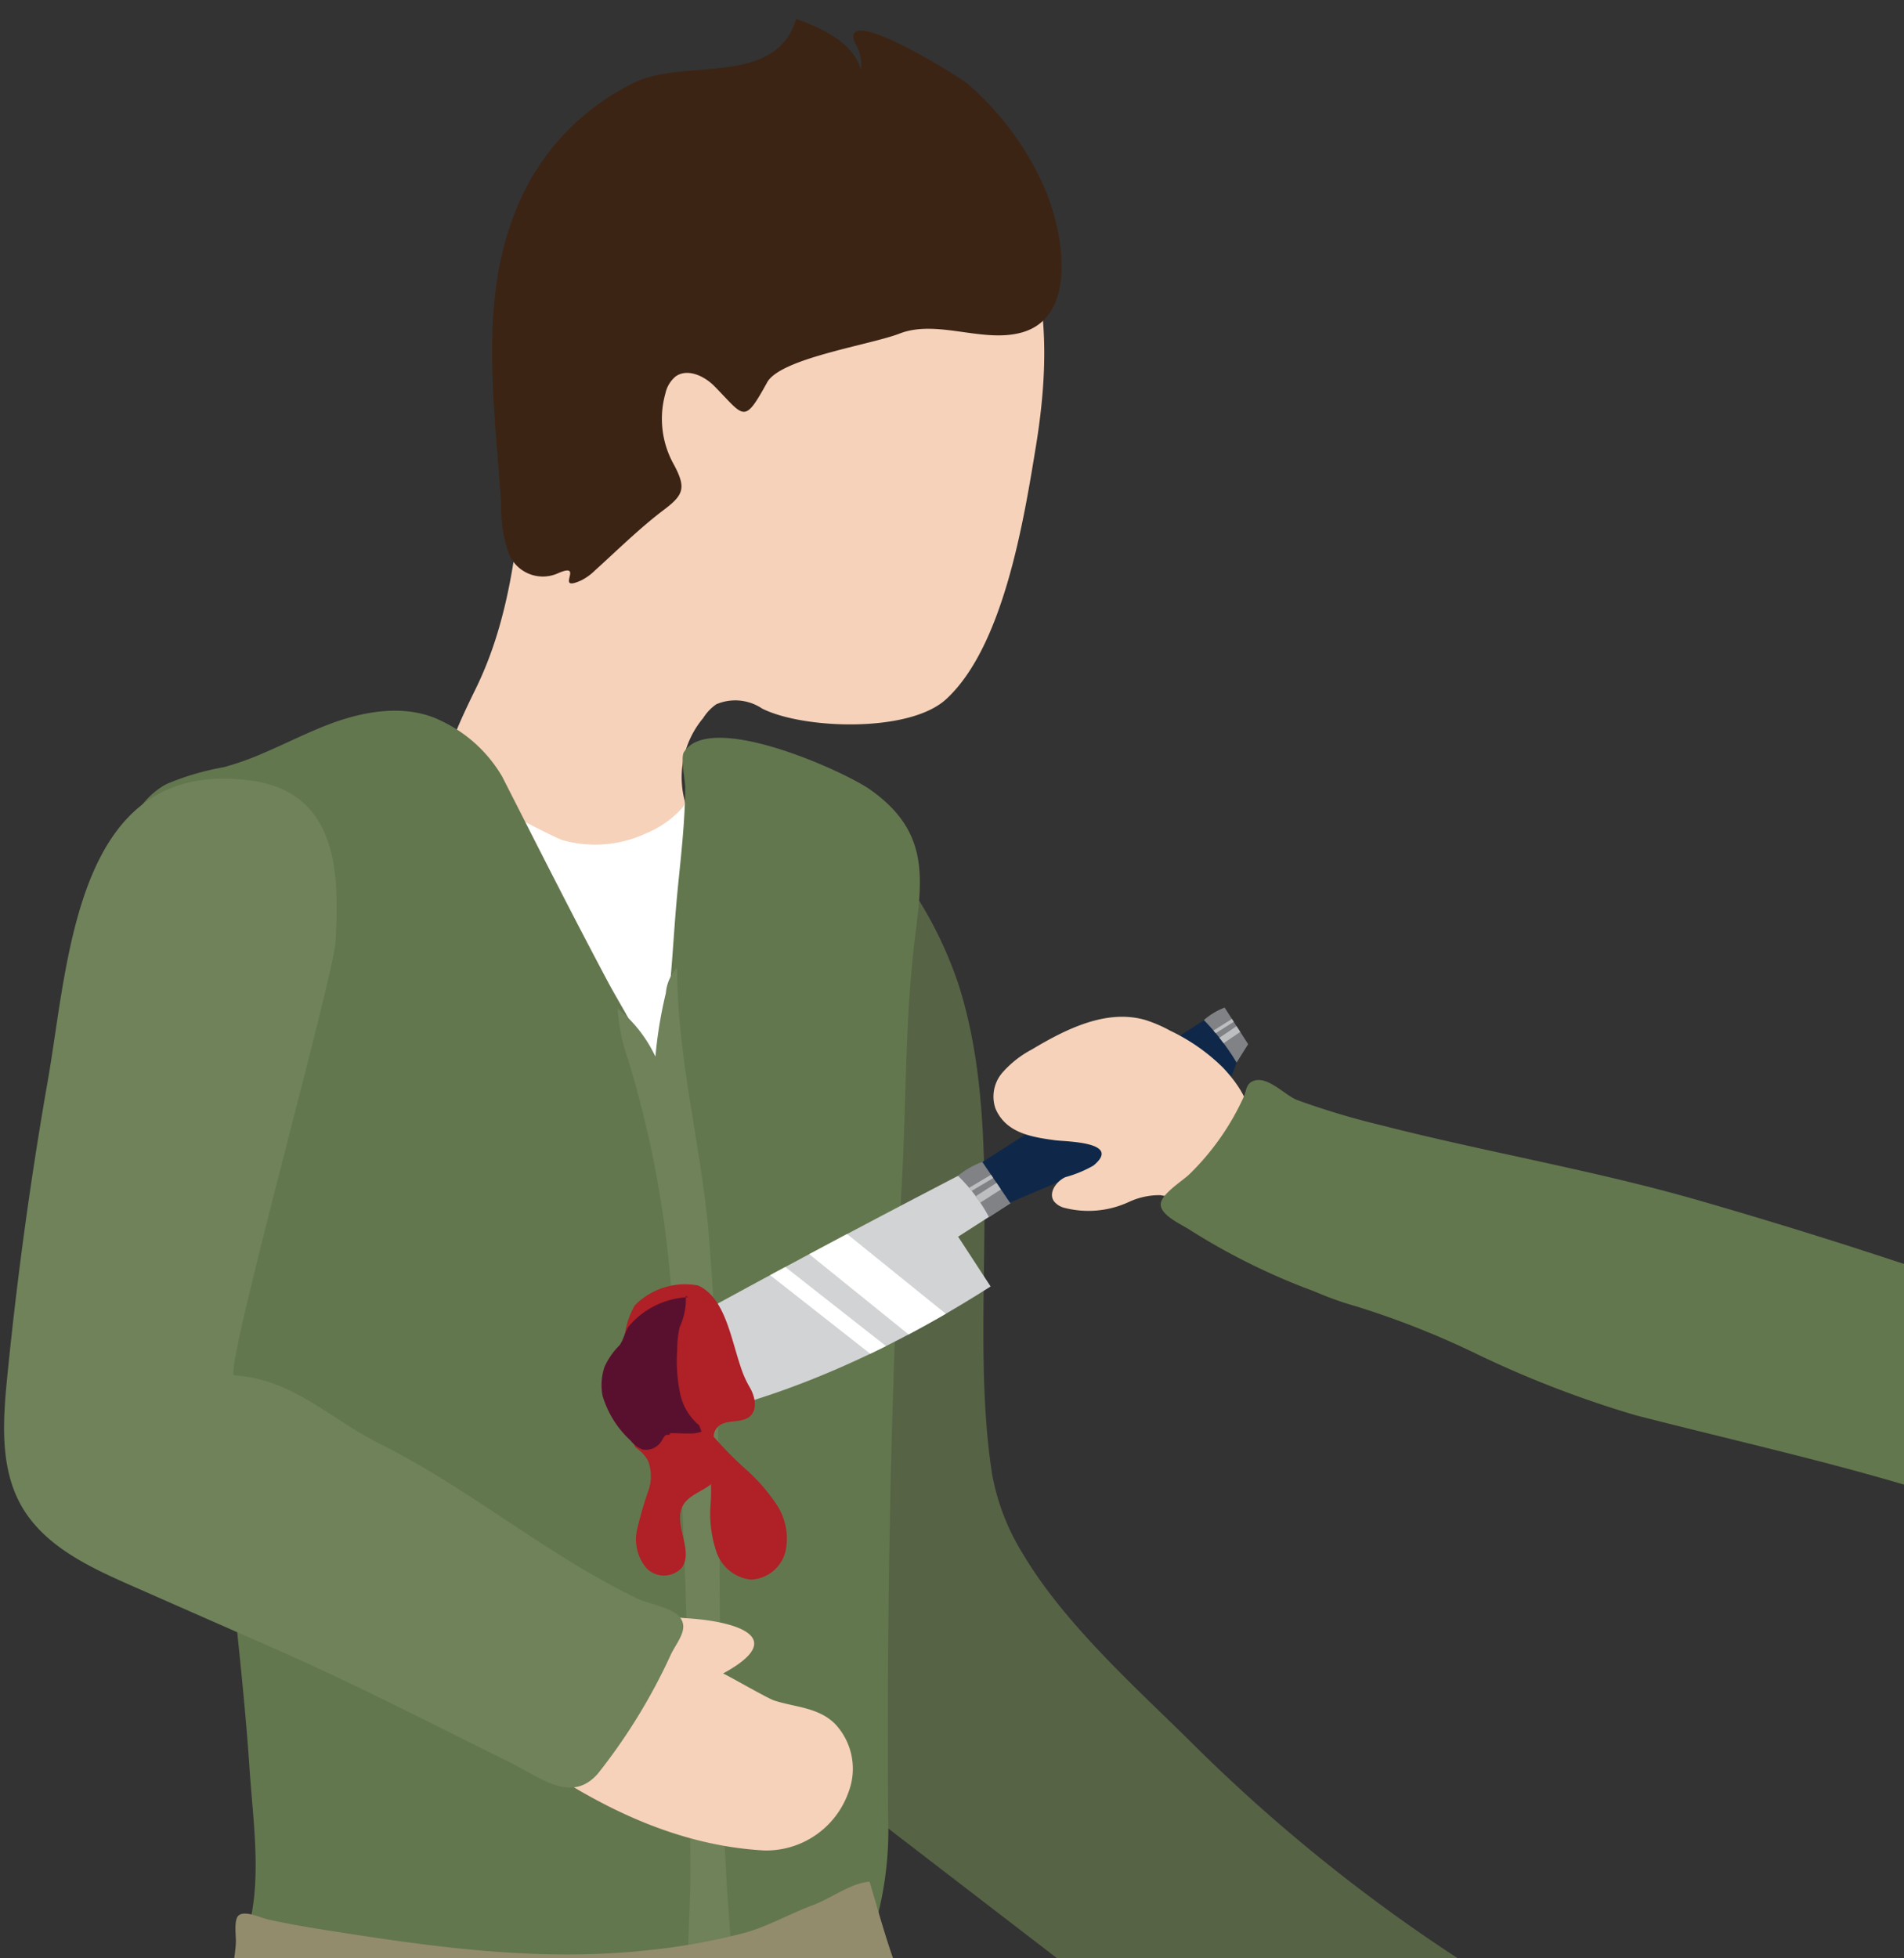<svg xmlns="http://www.w3.org/2000/svg" xmlns:xlink="http://www.w3.org/1999/xlink" viewBox="0 0 101.787 104.651"><rect x="0" y="0" width="101.787" height="104.651" fill="#333333" stroke="none"/><defs><style>.a1b58a47-0be0-4c23-aaa4-f1a0f69fe211,.bdcb42f7-7f7c-4c6d-8dc2-7edf6fa0963e,.e2172120-16a2-42be-8a4c-2a2383ef1d9d,.e42c914a-da5d-431b-961d-38ec07a85669,.ed6c1841-3fc8-4dd3-97cc-017434ed18a7,.fc6549b7-2df3-4956-a94a-c59514725fb7,.ffb19282-8fcb-4707-bced-8e1d0a5c9c13{fill:none;}.e500cdf3-d6f8-4ae9-90ac-aa18b6588cfa{isolation:isolate;}.b39c80b7-c4b2-433f-bb0f-07eba6b0da09{clip-path:url(#b8281805-2470-4086-9f29-a5e5bf0489fe);}.a776aa63-52d5-46f1-979f-dca836f310d4{fill:#566345;}.fafe6ce5-6e65-442d-9263-296b7de18fe4{fill:#63774e;}.b04b1420-0c93-4e59-91cb-d42f3fda257c{clip-path:url(#a6d5d5f0-33d4-4201-9694-c1b64d607d51);}.abdad0a5-05e9-4604-8389-a14d8f305a08{clip-path:url(#bbcffa3a-59d5-4269-bd39-533a3f1de1f2);}.ae597fd5-9980-4b1b-95d4-c0264e58e3a7{fill:#f6d2ba;}.b8d1b62f-f327-4cdc-ac0c-c75d2e8c2871{fill:#3c2415;}.b74201dd-fc9f-44fb-852b-371051652d9a{fill:#fff;}.a91e24a6-670d-46e1-97b8-26ed0a13c941{fill:#6f825a;}.fcc20efe-9d9a-4393-9a35-a77c061b978c{fill:#938c6c;}.a6528028-5600-4d5b-9673-a32b51ec48a2{clip-path:url(#f3ce4be2-c62c-4d3a-a91c-445734ce9693);}.b86564c9-88fd-407e-ac7b-e75980907065{fill:#d1d3d4;}.e42c914a-da5d-431b-961d-38ec07a85669,.ed6c1841-3fc8-4dd3-97cc-017434ed18a7{stroke:#fff;}.a1b58a47-0be0-4c23-aaa4-f1a0f69fe211,.bdcb42f7-7f7c-4c6d-8dc2-7edf6fa0963e,.e42c914a-da5d-431b-961d-38ec07a85669,.ed6c1841-3fc8-4dd3-97cc-017434ed18a7,.fc6549b7-2df3-4956-a94a-c59514725fb7,.ffb19282-8fcb-4707-bced-8e1d0a5c9c13{stroke-miterlimit:10;}.ed6c1841-3fc8-4dd3-97cc-017434ed18a7{stroke-width:2.109px;}.e42c914a-da5d-431b-961d-38ec07a85669{stroke-width:0.844px;}.ec3e004d-2df9-4c41-8c61-65014152872b{fill:#0f2849;}.a1a21933-cfde-4186-b656-5472dd3742a4{clip-path:url(#aa9c8862-be93-46c8-9680-92398f181bf6);}.b5d31ad9-2f1f-4b7d-8bd0-fce40418089e{fill:#808285;}.a1b58a47-0be0-4c23-aaa4-f1a0f69fe211,.bdcb42f7-7f7c-4c6d-8dc2-7edf6fa0963e,.fc6549b7-2df3-4956-a94a-c59514725fb7,.ffb19282-8fcb-4707-bced-8e1d0a5c9c13{stroke:#bcbec0;}.ffb19282-8fcb-4707-bced-8e1d0a5c9c13{stroke-width:0.422px;}.bdcb42f7-7f7c-4c6d-8dc2-7edf6fa0963e{stroke-width:0.211px;}.a11b575c-d310-48a8-a750-be3fe7f3f7ab{clip-path:url(#f006e288-ddbe-45de-a5bc-7e93d1e2cd73);}.a1b58a47-0be0-4c23-aaa4-f1a0f69fe211{stroke-width:0.367px;}.fc6549b7-2df3-4956-a94a-c59514725fb7{stroke-width:0.183px;}.b9bb57e2-4d9e-4b93-868d-ed75fc94d913,.fba8892d-c913-4e56-abe0-586b228a9433{fill:#af2027;}.fba8892d-c913-4e56-abe0-586b228a9433{mix-blend-mode:color-burn;}.a067c8f4-3e04-49a0-8a45-33b0e5f1c94f{fill:#59102e;}</style><clipPath id="b8281805-2470-4086-9f29-a5e5bf0489fe"><rect class="e2172120-16a2-42be-8a4c-2a2383ef1d9d" x="-26.938" y="-140.419" width="135.654" height="108.858"/></clipPath><clipPath id="a6d5d5f0-33d4-4201-9694-c1b64d607d51"><rect class="e2172120-16a2-42be-8a4c-2a2383ef1d9d" x="-162.591" y="-5.223" width="135.654" height="108.858" transform="translate(-189.529 98.412) rotate(-180)"/></clipPath><clipPath id="bbcffa3a-59d5-4269-bd39-533a3f1de1f2"><rect class="e2172120-16a2-42be-8a4c-2a2383ef1d9d" x="-33.866" y="-4.207" width="135.654" height="108.858" transform="translate(67.921 100.444) rotate(-180)"/></clipPath><clipPath id="f3ce4be2-c62c-4d3a-a91c-445734ce9693"><path class="e2172120-16a2-42be-8a4c-2a2383ef1d9d" d="M52.54,62.15S29.162,74.194,27.587,76.197c0,0,9.959,2.397,25.371-7.447L51.222,66.09l2.788-1.79Z"/></clipPath><clipPath id="aa9c8862-be93-46c8-9680-92398f181bf6"><path class="e2172120-16a2-42be-8a4c-2a2383ef1d9d" d="M52.873,65.048a9.049,9.049,0,0,0-1.659-2.212,4.27,4.27,0,0,1,1.3-.742l1.497,2.205Z"/></clipPath><clipPath id="f006e288-ddbe-45de-a5bc-7e93d1e2cd73"><path class="e2172120-16a2-42be-8a4c-2a2383ef1d9d" d="M66.109,56.783a12.572,12.572,0,0,0-1.75-2.27,3.66,3.66,0,0,1,1.108-.668l1.258,1.956Z"/></clipPath></defs><title>Artboard 175</title><g class="e500cdf3-d6f8-4ae9-90ac-aa18b6588cfa"><g id="ad3ed5cc-265d-4c5c-97ee-d38db382c3c0" data-name="Layer 1"><g class="b39c80b7-c4b2-433f-bb0f-07eba6b0da09"><path class="a776aa63-52d5-46f1-979f-dca836f310d4" d="M25.899-1.229Q24.907-.938,23.92-.684C11.681,2.477-2.983,1.878-9.992,14.723c-5.566,10.2-7.242,21.691-12.948,31.829a92.388,92.388,0,0,1-5.229,7.954l-7.658,10.821a16.089,16.089,0,0,0-12.595-7.088c7.066-7.634,7.334-18.578,10.589-27.759,6.85-19.317,11.642-42.976,33.719-49.833,2.47-.767,4.935-1.578,7.357-2.487,2.073-.778,3.749-1.942,5.895-2.625,4.866-1.549,9.962-2.811,14.712-4.683a15.712,15.712,0,0,0,6.529-5.444,33.941,33.941,0,0,1,5.849-6.392C47.992-50.679,48.008-33.646,48.257-25.764,48.688-12.089,37.78-4.705,25.899-1.229Z"/><path class="fafe6ce5-6e65-442d-9263-296b7de18fe4" d="M40.336,8.229c-5.21,1.564-10.539,2.549-15.907,4.352a12.07,12.07,0,0,0-4.49,2.35,10.728,10.728,0,0,0-2.603,4.412c-2.421,6.917-1.704,14.524-4.311,21.389A147.984,147.984,0,0,1,3.659,60.864a92.39,92.39,0,0,1-5.229,7.954l-7.658,10.821A16.089,16.089,0,0,0-21.824,72.551c7.066-7.634,7.334-18.578,10.589-27.759C-4.385,25.475-11.758-3.048,10.319-9.905c2.47-.767,4.935-1.578,7.357-2.487,2.073-.778,3.749-1.942,5.895-2.625l15.293-4.868c-.102.033-1.881-.795-2.205-.859a16.104,16.104,0,0,1-2.867-.466c-2.031-.801-3.709-3.038-5.185-4.579-.462-.483-.919-1.269-.45-1.745a1.304,1.304,0,0,1,.871-.281,24.231,24.231,0,0,1,6.229.407c3.633.716,7.997,2.606,11.153-.28,1.411-1.29,2.776-2.63,4.251-3.846,11.765-9.697,11.78,7.336,12.029,15.218C62.97-7.443,57.907-.366,50.45,3.989A45.764,45.764,0,0,1,40.336,8.229Z"/></g><g class="b04b1420-0c93-4e59-91cb-d42f3fda257c"><path class="fafe6ce5-6e65-442d-9263-296b7de18fe4" d="M-40.364,59.573a18.47,18.47,0,0,0,2.298.819,45.827,45.827,0,0,1,6.51,2.587,56.202,56.202,0,0,0,8.396,3.221C-16.109,68.018-8.937,69.496-2.142,72.174a23.011,23.011,0,0,1,5.833-9.583c-.517.508-10.113-3.672-11.297-4.071q-6.07-2.044-12.227-3.816c-5.588-1.608-11.333-2.568-16.963-4.012a41.779,41.779,0,0,1-4.478-1.343c-.642-.245-1.545-1.27-2.293-1.038-.452.14-.398.484-.568.869a13.681,13.681,0,0,1-2.888,4.119c-.367.366-1.619,1.119-1.547,1.679.076.591,1.175,1.045,1.599,1.337A35.107,35.107,0,0,0-40.364,59.573Z"/></g><g class="abdad0a5-05e9-4604-8389-a14d8f305a08"><path class="a776aa63-52d5-46f1-979f-dca836f310d4" d="M48.95,134.984q.992.29,1.979.545c12.239,3.161,26.903,2.562,33.912,15.407,5.566,10.2,7.242,21.691,12.948,31.829a92.39,92.39,0,0,0,5.229,7.954l7.658,10.821a16.089,16.089,0,0,1,12.595-7.088c-7.066-7.634-7.334-18.578-10.589-27.759-6.85-19.317-11.642-42.976-33.719-49.833-2.47-.767-4.935-1.578-7.357-2.487-2.073-.778-3.749-1.942-5.895-2.625-4.866-1.549-9.962-2.811-14.712-4.683a15.712,15.712,0,0,1-6.529-5.444A33.941,33.941,0,0,0,38.622,95.23c-11.764-9.697-11.78,7.336-12.029,15.218C26.162,124.123,37.069,131.507,48.95,134.984Z"/><path class="a776aa63-52d5-46f1-979f-dca836f310d4" d="M54.674,83.024c2.259,3.821,6.244,7.337,9.031,10.11a89.85,89.85,0,0,0,9.426,8.156q2.545,1.91,5.223,3.635c.912.587,1.752.798,1.899,1.842.154,1.09-.635,2.824-1.01,3.833-.585,1.574-1.505,3.479-3.274,3.865a16.784,16.784,0,0,1-5.394.297c-1.989-.273-3.903-2.297-5.446-3.484L46.533,96.983a15.638,15.638,0,0,1-3.21-2.986c-1.619-2.204-1.909-5.552-2.72-8.152-1.127-3.611-2.1-7.244-3.407-10.801a13.324,13.324,0,0,1-.821-2.888c-.669-5.284,3.42-11.967,5.26-16.75a50.376,50.376,0,0,0,1.789-7.617c.488-2.262.77-5.27,3.155-3.013a21.589,21.589,0,0,1,4.621,7.71c2.645,8.069.552,17.987,1.833,26.264A12.148,12.148,0,0,0,54.674,83.024Z"/><path class="ae597fd5-9980-4b1b-95d4-c0264e58e3a7" d="M43.61,3.926a16.673,16.673,0,0,1,9.713,6.324c2.924,3.823,2.794,9.088,2.056,13.602-.639,3.909-1.723,10.689-4.801,13.515-1.976,1.814-7.65,1.602-9.839.497a2.574,2.574,0,0,0-2.449-.226,2.536,2.536,0,0,0-.696.733,4.931,4.931,0,0,0-.842,4.889,17.771,17.771,0,0,1,.967,6.73c-.064,1.259-.372,2.682-1.464,3.311-1.047.603-2.371.221-3.478-.263a22.653,22.653,0,0,1-7.141-4.939,8.272,8.272,0,0,1-1.674-2.262c-1.395-3.048.141-6.314,1.478-9.046,3.564-7.287,1.798-16.153,4.552-23.784.471-1.305,1.07-2.56,1.668-3.812A10.083,10.083,0,0,1,33.453,5.988,9.434,9.434,0,0,1,36.635,4.364,13.457,13.457,0,0,1,43.61,3.926Z"/><path class="b8d1b62f-f327-4cdc-ac0c-c75d2e8c2871" d="M55.773,9.897A15.637,15.637,0,0,0,51.719,4.471c-.49-.401-6.135-3.934-6.105-2.488a1.036,1.036,0,0,0,.171.442,2.192,2.192,0,0,1,.235,1.289c-.43-1.459-2.033-2.176-3.458-2.709-1.069,3.655-5.994,2.111-8.629,3.398a12.874,12.874,0,0,0-5.564,5.182c-2.999,5.331-1.952,11.517-1.577,17.369a7.556,7.556,0,0,0,.391,2.591,1.968,1.968,0,0,0,2.604,1.11c1.567-.702-.241,1.068,1.316.346a2.952,2.952,0,0,0,.709-.521c1.204-1.085,2.372-2.247,3.665-3.224,1.076-.813,1.233-1.176.514-2.49a4.992,4.992,0,0,1-.419-3.738,1.626,1.626,0,0,1,.549-.912c.626-.445,1.524-.031,2.066.518,1.618,1.64,1.566,2.082,2.824-.198.713-1.293,5.503-1.999,7.083-2.611,2.017-.78,4.468.538,6.561-.066C57.742,16.87,56.792,12.088,55.773,9.897Z"/><path class="fafe6ce5-6e65-442d-9263-296b7de18fe4" d="M34.513,144.441c5.21,1.564,10.539,2.549,15.907,4.352a12.07,12.07,0,0,1,4.49,2.35,10.728,10.728,0,0,1,2.603,4.412c2.421,6.917,1.704,14.524,4.311,21.389A147.984,147.984,0,0,0,71.191,197.076a92.392,92.392,0,0,0,5.229,7.954l7.658,10.821A16.089,16.089,0,0,1,96.674,208.764c-7.066-7.634-7.334-18.578-10.589-27.759-6.85-19.317.523-47.841-21.554-54.698-2.47-.767-4.935-1.578-7.357-2.487-2.073-.778-3.749-1.942-5.895-2.625l-15.293-4.868c.102.033,1.881-.795,2.205-.859a16.104,16.104,0,0,0,2.867-.466c2.031-.801,3.709-3.038,5.185-4.579.462-.483.919-1.269.45-1.745a1.304,1.304,0,0,0-.871-.281,24.231,24.231,0,0,0-6.229.407c-3.633.716-7.997,2.606-11.153-.28-1.411-1.29-2.776-2.63-4.251-3.846-11.764-9.697-11.78,7.336-12.029,15.218-.28,8.875,4.783,15.952,12.24,20.307A45.763,45.763,0,0,0,34.513,144.441Z"/><path class="b74201dd-fc9f-44fb-852b-371051652d9a" d="M37.624,41.682c-.661.063-.811,1.064-1.163,1.507a5.357,5.357,0,0,1-1.931,1.351,6.448,6.448,0,0,1-4.437.364c-.573-.167-6.368-3.193-6.172-3.615-.978,2.102-.249,4.843-.269,7.083q-.032,3.706-.004,7.413c.035,4.891.14,9.782.29,14.671.15,4.892.345,9.782.555,14.671.056,1.297.192,14.498.646,14.575a57.985,57.985,0,0,0,19.773-.077q.02-6.458-.206-12.914-.594-16.985-2.882-33.854a40.371,40.371,0,0,0-1.623-7.719c-.313-.91-.977-2.632-1.791-3.182A1.245,1.245,0,0,0,37.624,41.682Z"/><path class="fafe6ce5-6e65-442d-9263-296b7de18fe4" d="M14.101,40.238c1.186-.507,2.343-1.1,3.551-1.554,1.918-.721,4.139-1.069,5.969-.145a7.453,7.453,0,0,1,3.229,2.969c1.856,3.647,3.703,7.307,5.626,10.919.527.99,1.145,1.955,1.627,2.967a16.738,16.738,0,0,0,.875,2.185c.894-3.135.921-6.612,1.231-9.845.12-1.247.263-2.493.347-3.743.042-.63.073-1.26.075-1.891.002-.389-.26-1.601-.068-1.907,1.402-2.231,8.588,1.036,9.96,2.007,3.084,2.182,2.818,4.572,2.408,7.765-.54,4.202-.479,8.739-.705,12.989-.606,11.376-.825,22.789-.747,34.148a18.591,18.591,0,0,1-.772,6.038,7.998,7.998,0,0,1-1.305,2.679c-.556.609-1.303.689-2.009,1.122-.84.516-1.453,1.247-2.233,1.834-3.38,2.542-10.824.951-14.756.719-4.552-.267-9.872-.522-14.179-2.04.099-1.88.904-3.428,1.237-5.229.451-2.435.038-5.287-.125-7.743-.339-5.099-1.046-10.165-1.399-15.262C11.24,69.187,6.423,60.154,6.133,50.02c-.076-2.645.093-6.711,2.789-8.129a14.127,14.127,0,0,1,3.041-.891A15.586,15.586,0,0,0,14.101,40.238Z"/><path class="a91e24a6-670d-46e1-97b8-26ed0a13c941" d="M35.212,62.059q-.036-.266-.074-.529a23.352,23.352,0,0,1,.459-8.462,2.224,2.224,0,0,1,.604-1.355c-.002,4.959,1.323,9.636,1.712,14.515,1.126,14.107-.141,28.208,1.662,42.263a.541.541,0,0,1-.041.365.52.52,0,0,1-.36.182,4.178,4.178,0,0,1-1.832-.071.705.705,0,0,1-.406-.224.747.747,0,0,1-.107-.387c-.24-2.872.108-5.91.079-8.807-.045-4.534-.089-9.067-.227-13.599-.139-4.575-.373-9.146-.654-13.713A56.16,56.16,0,0,0,33.558,56.564a9.738,9.738,0,0,1-.539-2.673,7.321,7.321,0,0,1,2.441,3.708,18.147,18.147,0,0,1,.622-5.266"/><path class="ae597fd5-9980-4b1b-95d4-c0264e58e3a7" d="M26.482,85.805c3.492.005,6.943.437,10.387.686,2.619.189,5.259,1.052,1.783,2.943.04-.022,2.366,1.321,2.73,1.44,1.122.367,2.358.362,3.253,1.246a3.492,3.492,0,0,1,.725,3.655,4.664,4.664,0,0,1-4.507,3.115c-7.858-.436-14.381-5.967-20.399-11.279C21.875,85.28,24.033,85.802,26.482,85.805Z"/><path class="a91e24a6-670d-46e1-97b8-26ed0a13c941" d="M2.554,57.758Q1.169,65.661.38,73.654c-.229,2.324-.386,4.819.777,6.844,1.224,2.131,3.621,3.25,5.871,4.24l7.693,3.385c4.32,1.901,8.281,3.96,12.541,6.059,1.588.783,3.27,2.234,4.697.606a30.95,30.95,0,0,0,3.926-6.413c.359-.705.949-1.341.45-1.961-.413-.513-1.674-.699-2.298-1.001-4.917-2.381-8.853-5.815-13.714-8.245-2.687-1.343-4.666-3.472-7.801-3.668-.621-.039,5.316-21.302,5.414-23.149.176-3.295.316-7.976-4.511-8.635C4.044,40.435,3.7,51.214,2.554,57.758Z"/><path class="fcc20efe-9d9a-4393-9a35-a77c061b978c" d="M12.593,104.059c-.114,1.262-.575,3.045-.233,4.161.328,1.069,1.612,1.235,2.516,1.506a43.543,43.543,0,0,0,10.598,1.269,71.814,71.814,0,0,0,13.597-.771,33.224,33.224,0,0,0,4.626-.862c1.184-.358,4.25-1.624,4.43-3.045a2.614,2.614,0,0,0-.223-1.212c-.554-1.502-.96-3.027-1.418-4.546-1.008.076-2.054.894-3.024,1.253-1.24.459-2.435,1.153-3.71,1.496a33.768,33.768,0,0,1-5.172.921c-5.574.598-11.033-.12-16.532-.983-1.253-.197-2.508-.392-3.746-.675-.391-.089-1.196-.486-1.539-.213-.28.223-.138,1.128-.153,1.438Q12.606,103.924,12.593,104.059Z"/><g class="a6528028-5600-4d5b-9673-a32b51ec48a2"><path class="b86564c9-88fd-407e-ac7b-e75980907065" d="M52.54,62.15S29.162,74.194,27.587,76.197c0,0,9.959,2.397,25.371-7.447L51.222,66.09l2.788-1.79Z"/><line class="ed6c1841-3fc8-4dd3-97cc-017434ed18a7" x1="50.589" y1="71.586" x2="40.614" y2="63.53"/><line class="e42c914a-da5d-431b-961d-38ec07a85669" x1="48.279" y1="73.188" x2="40.168" y2="66.822"/></g><path class="ec3e004d-2df9-4c41-8c61-65014152872b" d="M64.823,54.231l-12.505,7.997,1.562,2.085s7.224-3.05,9.039-3.88A6.097,6.097,0,0,0,66.109,56.783C66.484,55.585,64.823,54.231,64.823,54.231Z"/><g class="a1a21933-cfde-4186-b656-5472dd3742a4"><path class="b5d31ad9-2f1f-4b7d-8bd0-fce40418089e" d="M52.873,65.048a9.049,9.049,0,0,0-1.659-2.212,4.27,4.27,0,0,1,1.3-.742l1.497,2.205Z"/><line class="ffb19282-8fcb-4707-bced-8e1d0a5c9c13" x1="53.392" y1="63.389" x2="52.287" y2="64.097"/><line class="bdcb42f7-7f7c-4c6d-8dc2-7edf6fa0963e" x1="53.183" y1="62.782" x2="51.804" y2="63.603"/></g><g class="a11b575c-d310-48a8-a750-be3fe7f3f7ab"><path class="b5d31ad9-2f1f-4b7d-8bd0-fce40418089e" d="M66.109,56.783a12.572,12.572,0,0,0-1.75-2.27,3.66,3.66,0,0,1,1.108-.668l1.258,1.956Z"/><line class="a1b58a47-0be0-4c23-aaa4-f1a0f69fe211" x1="66.205" y1="54.992" x2="65.264" y2="55.629"/><line class="fc6549b7-2df3-4956-a94a-c59514725fb7" x1="66.032" y1="54.453" x2="64.856" y2="55.192"/></g><path class="fba8892d-c913-4e56-abe0-586b228a9433" d="M39.596,73.046a5.439,5.439,0,0,0,.465,1.06c.297.49.461,1.199.033,1.58-.462.41-1.29.133-1.725.571-.616.621.301,1.687.035,2.52-.261.814-1.458.921-1.885,1.662-.575,1.0.605,2.426-.081,3.354a1.3,1.3,0,0,1-1.899-.014,2.379,2.379,0,0,1-.483-2.029,19.641,19.641,0,0,1,.603-2.075,2.321,2.321,0,0,0,.008-1.548c-.313-.705-1.129-1.005-1.732-1.486a3.203,3.203,0,0,1-1.079-3.22,1.05,1.05,0,0,1,.233-.48,2.632,2.632,0,0,1,.533-.33A2.121,2.121,0,0,0,33.412,71.264a4.326,4.326,0,0,1,.523-1.503A3.78,3.78,0,0,1,37.319,68.698C38.744,69.345,39.056,71.454,39.596,73.046Z"/><path class="fafe6ce5-6e65-442d-9263-296b7de18fe4" d="M33.223,72.181a7.144,7.144,0,0,0,.369,4.202,5.785,5.785,0,0,1,.382,1.042,1.268,1.268,0,0,1-.202,1.056,1.303,1.303,0,0,1-1.085.387,8.943,8.943,0,0,1-1.172-.225,22.245,22.245,0,0,0-2.636-.139,3.274,3.274,0,0,1-2.363-1.004,3.777,3.777,0,0,1-.562-2.621,2.909,2.909,0,0,1,.308-1.337,3.127,3.127,0,0,1,1.382-1.063,16.937,16.937,0,0,1,3.581-1.458,2.776,2.776,0,0,1,1.34-.062,1.196,1.196,0,0,1,.911.899"/><path class="a067c8f4-3e04-49a0-8a45-33b0e5f1c94f" d="M36.775,69.322a4.412,4.412,0,0,0-3.137,1.529c-.242.309-.282.724-.523,1.045a3.882,3.882,0,0,0-.797,1.149,3.061,3.061,0,0,0-.11,1.528,5.288,5.288,0,0,0,1.5,2.409,1.476,1.476,0,0,0,.646.482.988.988,0,0,0,1.053-.529c.065-.115.14-.257.272-.259a.274.274,0,0,0,.106-.004c.033-.014.045-.071.01-.081.356-.006.648.02,1.005.014a1.624,1.624,0,0,0,.909-.196,2.999,2.999,0,0,1-1.341-1.9,8.428,8.428,0,0,1-.164-2.377,5.388,5.388,0,0,1,.129-1.206,3.503,3.503,0,0,0,.328-1.675"/><path class="b9bb57e2-4d9e-4b93-868d-ed75fc94d913" d="M37.097,75.448a19.261,19.261,0,0,0,2.756,3.055,9.667,9.667,0,0,1,1.684,1.935,3.257,3.257,0,0,1,.456,2.463,1.989,1.989,0,0,1-1.844,1.515,2.197,2.197,0,0,1-1.835-1.442,6.458,6.458,0,0,1-.338-2.429,9.872,9.872,0,0,0-.477-4.053"/><path class="ae597fd5-9980-4b1b-95d4-c0264e58e3a7" d="M65.385,57.06a10.301,10.301,0,0,0-2.831-1.981,7.322,7.322,0,0,0-1.314-.567c-2.07-.604-4.229.464-6.078,1.573a5.501,5.501,0,0,0-1.584,1.249,1.957,1.957,0,0,0-.363,1.901c.555,1.315,1.933,1.531,3.193,1.702.565.076,3.609.077,2.041,1.356a6.45,6.45,0,0,1-1.495.615c-.493.226-.92.839-.613,1.285a1.037,1.037,0,0,0,.522.344,5.143,5.143,0,0,0,3.484-.302,3.868,3.868,0,0,1,1.685-.364,7.551,7.551,0,0,0,1.895.104A3.896,3.896,0,0,0,66.046,62.217C67.444,60.315,66.928,58.706,65.385,57.06Z"/><path class="fafe6ce5-6e65-442d-9263-296b7de18fe4" d="M70.258,69.011a18.47,18.47,0,0,0,2.298.819,45.828,45.828,0,0,1,6.51,2.587A56.204,56.204,0,0,0,87.462,75.638c7.051,1.819,14.224,3.296,21.019,5.975a23.012,23.012,0,0,1,5.833-9.583c-.517.508-10.113-3.672-11.297-4.071q-6.07-2.044-12.227-3.816c-5.588-1.608-11.333-2.568-16.963-4.012a41.777,41.777,0,0,1-4.478-1.343c-.642-.245-1.545-1.27-2.293-1.038-.452.14-.398.484-.568.869a13.681,13.681,0,0,1-2.888,4.119c-.367.366-1.619,1.119-1.547,1.679.076.591,1.175,1.045,1.599,1.337A35.106,35.106,0,0,0,70.258,69.011Z"/></g></g></g></svg>